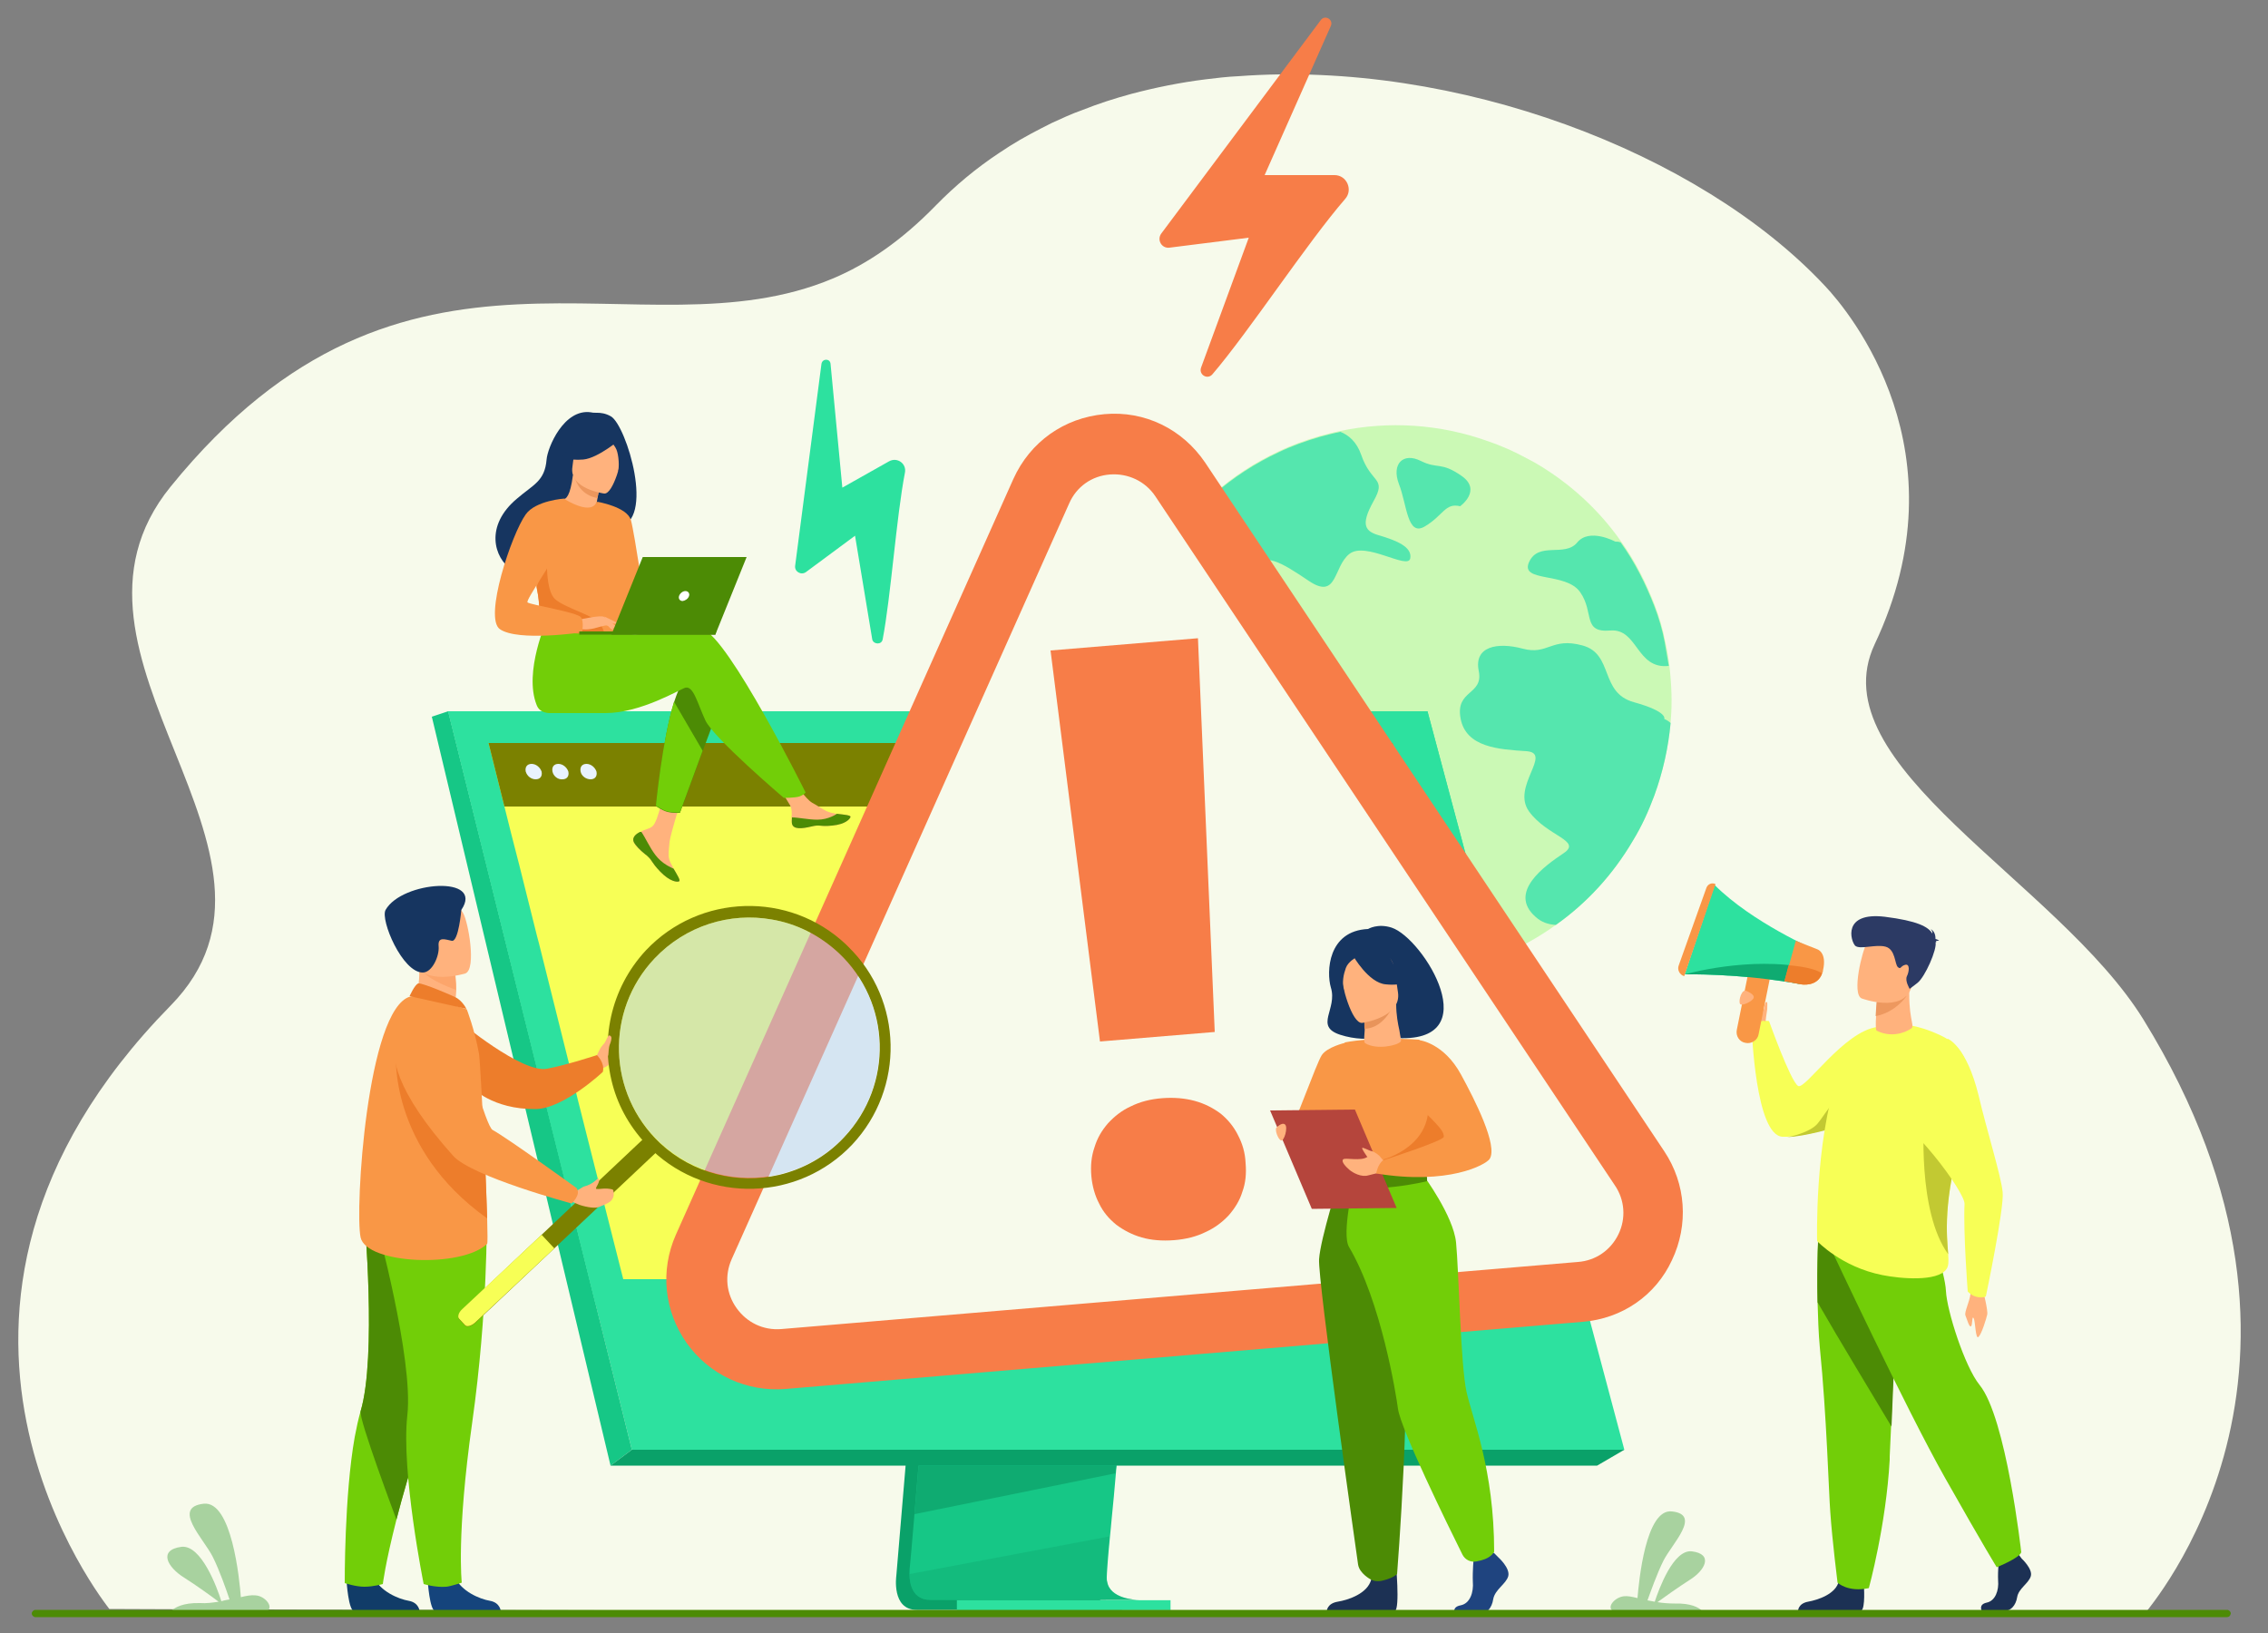 <?xml version="1.0" encoding="utf-8"?>
<!-- Generator: Adobe Illustrator 21.0.2, SVG Export Plug-In . SVG Version: 6.00 Build 0)  -->
<svg version="1.1" id="Layer_1" xmlns="http://www.w3.org/2000/svg" xmlns:xlink="http://www.w3.org/1999/xlink" x="0px" y="0px"
	 viewBox="0 0 500 360" style="enable-background:new 0 0 500 360;" xml:space="preserve">
<rect x="0" y="0" width="500" height="360" fill="#808080" stroke="none"/>
<style type="text/css">
	.st0{fill:#f7faeb;}
	.st1{opacity:0.8;}
	.st2{fill:#c0f9a8;}
	.st3{fill:#2de19f;}
	.st4{fill:#A8D29F;}
	.st5{fill:#FFB27D;}
	.st6{fill:#f7ff56;}
	.st7{fill:#1C3154;}
	.st8{fill:#72ce08;}
	.st9{fill:#4c8b05;}
	.st10{fill:#c2c932;}
	.st11{fill:#ED985F;}
	.st12{fill:#2C3A64;}
	.st13{fill:#F99746;}
	.st14{fill:#ED7D2B;}
	.st15{fill:#0aa169;}
	.st16{fill:#16c786;}
	.st17{fill:#0fab71;}
	.st18{opacity:0.4;fill:#0fab71;}
	.st19{fill:#7b8100;}
	.st20{fill:#E9F3FE;}
	.st21{fill:#F77D48;}
	.st22{fill:#f7faeb;}
	.st23{fill:#113C68;}
	.st24{fill:#15447C;}
	.st25{fill:#FCA56B;}
	.st26{fill:#163560;}
	.st27{fill:#7b8100;}
	.st28{opacity:0.5;}
	.st29{fill:#B3CFF9;}
	.st30{fill:#ED975D;}
	.st31{fill:#FFFFFF;}
	.st32{fill:#1F447F;}
	.st33{fill:#B5453C;}
	.st34{fill:#E8945B;}
</style>
<g>
	<path class="st0" d="M472.9,355.7c-30.9,0-448.8-0.9-448.8-1c-0.2-0.4-53-65.2,13.5-133c33-33.6-30.3-77.1,0-114.4
		c51.9-64,103.2-27.9,146-45.9c7.6-3.2,15.1-8.3,22.7-16.1c4.3-4.4,9-8.3,14-11.6c0.8-0.5,1.5-1,2.3-1.5c3-1.9,6.1-3.5,9.3-5.1
		c2.2-1,4.3-2,6.6-2.8h0c3.5-1.4,7.2-2.6,10.9-3.6c5.3-1.4,10.7-2.5,16.3-3.2c2.4-0.3,4.9-0.6,7.3-0.7
		c47.8-3.6,101.6,16.6,129.3,46.2c5.6,5.9,31,36.7,11,79c-12.6,26.7,40.3,52.2,59.2,82.7C520.4,302.3,473.3,354.7,472.9,355.7z"/>
	<g class="st1">
		<path class="st2" d="M364.7,175.4c-1.3,3.5-2.8,6.8-4.7,9.9c-4.4,7.5-10.2,13.8-17,18.6c-15.7,11.3-36.6,14.9-56.2,7.8
			c-23.3-8.5-38.3-29.7-39.9-53c-0.2-3.1-0.2-6.2,0.1-9.3c0.4-5.2,1.6-10.5,3.5-15.6c1.5-4.2,3.4-8.1,5.7-11.7c0,0,0.1-0.1,0.1-0.1
			c6.3-10,15.3-17.7,25.6-22.5c2.9-1.4,6-2.5,9.1-3.4c1.5-0.4,3-0.8,4.5-1.1c10.6-2.2,22-1.6,32.9,2.4c1.5,0.5,2.9,1.1,4.3,1.7
			c2,0.9,3.8,1.9,5.7,2.9c7.7,4.5,14.1,10.4,19,17.4l0,0c3.1,4.3,5.5,9.1,7.4,14c1,2.6,1.8,5.3,2.3,8c0.4,1.7,0.7,3.4,0.9,5.1
			c0.5,4.2,0.7,8.4,0.3,12.7C367.8,164.8,366.6,170.2,364.7,175.4z"/>
		<g>
			<path class="st3" d="M297.5,122.1c-3.6,2.8-2.6,10.2-8.9,6c-6.2-4.2-10.1-6.5-11.9-2.8c-1.8,3.7,3.7,5.7,2.3,9.7
				c-1.4,4-4.4,4.4-7.5,1.1c-3.1-3.3-3.2-6.4-8.2-6.3c-5,0.1-7.2-2-6.9-5.7c0-0.7,0-1.2-0.2-1.8c0,0,0.1-0.1,0.1-0.1
				c6.3-10,15.3-17.7,25.6-22.5c2.9-1.4,6-2.5,9.1-3.4c1.5-0.4,3-0.8,4.5-1.1c1.8,0.7,3.6,2.2,4.6,5.1c2.2,6.4,5.7,4.9,2.7,10.2
				c-3,5.4-1.8,6.7,1.5,7.6c3.3,1,7.1,2.4,6.6,5C310.4,125.7,301.1,119.3,297.5,122.1z"/>
			<path class="st3" d="M364.7,175.4c-1.3,3.5-2.8,6.8-4.7,9.9c-4.4,7.5-10.2,13.8-17,18.6c-1.7-0.1-3.2-0.6-4.5-1.8
				c-6.1-5.4,2-11.2,6.2-14c4.2-2.8-3.6-3.7-7.6-9.2c-4-5.5,5.3-12.9-0.6-13.3c-6-0.4-13.3-0.8-14.5-7.2c-1.2-6.4,5.1-5.1,4-10.5
				c-1.1-5.4,4.1-6.4,9.7-4.9c5.6,1.5,6.3-2.6,13.2-0.7c6.9,1.9,3.7,10.4,11.3,12.5c7.6,2.1,6.7,3.7,6.7,3.7c0.5,0.2,1,0.5,1.4,0.9
				C367.8,164.8,366.6,170.2,364.7,175.4z"/>
			<path class="st3" d="M367.9,146.8c-7.2,0.8-6.8-8.3-12.9-7.8c-6.2,0.5-3.5-3.9-6.6-8.4c-3.1-4.6-13.4-2.1-11.3-6.7
				c2.1-4.6,7.9-1,10.6-4.3c2.7-3.3,8.4-0.2,8.4-0.2c0.4,0,0.8,0,1.2,0.2c0,0,0,0,0,0c3.1,4.3,5.5,9.1,7.4,14c1,2.6,1.8,5.3,2.3,8
				C367.3,143.4,367.6,145.1,367.9,146.8z"/>
			<path class="st3" d="M321.9,111.6c0,0,4.9-3.5,0.3-6.7c-4.6-3.2-5.2-1.4-9-3.3c-3.8-1.9-6.5,0.6-4.8,5.1
				c1.8,4.5,1.8,11.8,5.8,9.3C318.2,113.6,318.6,110.8,321.9,111.6z"/>
		</g>
	</g>
	<path class="st4" d="M37.9,355h21.2c1.1-1-0.8-3.2-2.8-3.3c-0.9-0.1-2,0.1-3.2,0.4c-0.3-3.9-2-21.3-8.2-20.6c-7.1,0.8,0,7.7,2,11.7
		c1.5,3,3,7.3,3.7,9.4c-0.6,0.1-1.2,0.2-1.8,0.4c-0.9-2.9-4.4-12.5-8.8-12c-5.2,0.7-3.1,4.5,0.6,6.8c2.7,1.7,6,4.1,7.6,5.3
		c-1.3,0.2-2.7,0.4-4.1,0.3C40.3,353.3,38.6,354.4,37.9,355z"/>
	<path class="st4" d="M375.1,355h-19.7c-1.1-0.9,0.7-2.9,2.6-3.1c0.8-0.1,1.8,0.1,3,0.4c0.3-3.6,1.8-19.8,7.6-19.1
		c6.6,0.7,0,7.1-1.9,10.9c-1.4,2.8-2.8,6.8-3.5,8.7c0.5,0.1,1.1,0.2,1.6,0.3c0.9-2.7,4.1-11.6,8.2-11.1c4.8,0.6,2.9,4.2-0.5,6.3
		c-2.5,1.6-5.6,3.8-7.1,4.9c1.2,0.2,2.5,0.3,3.8,0.3C372.8,353.4,374.5,354.4,375.1,355z"/>
	<g>
		<path class="st5" d="M389.2,225.9c0,0,0.5-4.7-2-4.5c-2.4,0.2-3.1,1.3-2.8,2.2c0.3,0.9,2.6,3.9,2.6,3.9L389.2,225.9z"/>
		<path class="st6" d="M427.1,235.3c0,0-2.7,3.2-8.5,6.8c-0.5,0.3-1.1,0.7-1.7,1c-2.3,1.3-4.9,2.7-7.9,3.9c-0.3,0.1-0.7,0.3-1.2,0.4
			c-3.5,1.3-9.9,3-13.8,3.2c-0.3,0-0.7,0-1,0c-6-0.2-6.8-23.7-6.8-23.7s0.7-2.3,3.8-1.8c0,0,4.7,13.2,6.4,14.3
			c1.5,1,10.1-12.1,17.5-13C418.9,226,427.1,235.3,427.1,235.3z"/>
		<path class="st7" d="M410.9,349.4c0,0,0.4,5.2-0.6,5.7l-13.9,0c0,0,0-1.6,2.2-2c2.2-0.4,6.2-1.7,6.8-4.6
			C406.1,345.6,410.9,349.4,410.9,349.4z"/>
		<path class="st8" d="M400.7,287.1c0.1,3.4,0.2,6.8,0.5,10c1.5,14.8,2,32.7,2.3,36.2c0.4,6,1.6,15.6,1.6,15.6s2.3,2.2,6.9,1.2
			c0,0,3.8-13.8,4.6-28.3c0-0.2,0-0.5,0-0.7c0.1-1.9,0.2-4.1,0.3-6.5c0.7-15.9,1.5-39.4,1.5-39.4l-17.5-4.1
			C400.9,270.9,400.5,278.7,400.7,287.1z"/>
		<path class="st9" d="M400.7,287.1c4.4,7.7,12.9,21.7,16.3,27.4c0.7-15.9,1.5-39.4,1.5-39.4l-17.5-4.1
			C400.9,270.9,400.5,278.7,400.7,287.1z"/>
		<path class="st10" d="M407.8,247.5c-3.5,1.3-9.9,3-13.8,3.2c0.6-0.1,5-1,6.7-3c1.8-2.1,4.7-7.9,7.1-5.5
			C408.8,243.3,408.4,245.5,407.8,247.5z"/>
		<path class="st5" d="M437.2,284.6c0,0,1.1,4.3,0.9,5.2c-0.2,0.9-1.2,4.2-1.9,4.9c-0.7,0.8-0.7-3.5-1.1-4.1
			c-0.4-0.7-0.2,1.6-0.6,1.8c-0.4,0.2-0.9-1.7-1.2-2.4s0.9-3,1.1-4.7C434.5,283.6,437.2,284.6,437.2,284.6z"/>
		<path class="st7" d="M445.7,343.6c0,0,2.5,2.3,2,3.9c-0.5,1.6-2.7,2.7-3,4.6s-1.5,3-2.6,3c-1.1,0-5.2,0-5.2,0s-0.8-1.4,1.1-1.8
			c1.9-0.4,2.7-2.7,2.5-4.9c-0.1-2.1,0.2-5,0.2-5l4.1-1L445.7,343.6z"/>
		<path class="st8" d="M403.7,275.4c0,0,16.4,35,25.1,50.4c8.7,15.4,11.4,19.7,11.4,19.7s5-2,5.4-3.3c0,0-3.3-29.7-9.2-36.9
			c-3.3-4.1-7.2-16.4-7.4-20.7c-0.2-4.3-4-14.5-4-14.5L403.7,275.4z"/>
		<path class="st6" d="M400.6,273.6c0,0,5.3,5.7,14.4,7.5c4,0.8,12.1,1.5,14.1-1.3c0.5-0.7,0.5-1.6,0.4-3.2
			c-0.3-4-1.3-11.7,3.3-27.2c0.4-1.4,0.7-2.8,0.9-4.1c1-7.9,0.9-13.9-6-17.1c-10.3-4.8-14.6-0.9-14.6-0.9s-5.5,2.6-8,10
			C400,252.1,400.6,273.6,400.6,273.6z"/>
		<path class="st5" d="M421.4,226.7c-1.7,1.2-4.8,2-7.7,0.5c-0.2-0.1-0.2-1.7-0.1-3.2c0.1-1.5,0.2-2.9,0.2-2.9l3.7-2.4l3.5-2.3
			C420.5,224.3,422.2,226.1,421.4,226.7z"/>
		<path class="st11" d="M420.3,219.6c0,0-2.4,3.6-6.8,4.4c0.1-1.5,0.2-3.1,0.2-3.1l3.7-2.2L420.3,219.6z"/>
		<path class="st5" d="M410.4,220.1c0,0,8.9,3.3,10.9-2.2c2-5.5,4.5-8.7-1.1-11.1c-5.6-2.3-7.5-0.7-8.6,1
			C410.5,209.6,408.2,219.1,410.4,220.1z"/>
		<path class="st12" d="M426.8,207.5c0.1-0.1,0.3-0.1,0.7-0.1c0,0-0.3-0.3-0.8-0.4c0-0.6-0.1-1.7-1.1-2.2c0,0,0.5,0.4,0.4,1
			c-0.9-1.5-3.3-2.8-10.5-3.7c-9.4-1.1-7.5,5.4-6.5,6.4c1.1,0.9,4.5-0.4,6.7,0.2c2.2,0.6,2,3.9,2.7,4.5c0.7,0.6,0.5-0.2,1.6-0.5
			c1.1-0.3,0.9,1.5,0.4,2.5c-0.5,1,0.6,2.8,0.6,2.8s0,0,1.7-1.3c1.7-1.3,4.4-7.5,4-9C426.9,207.8,426.9,207.7,426.8,207.5z"/>
		<path class="st10" d="M429.5,276.5c-0.3-4-1.3-11.7,3.3-27.2c0.4-1.4,0.7-2.8,0.9-4.1l0,0c-3.4-1.1-9.5,1.4-9.5,1.4
			S422.6,267,429.5,276.5z"/>
		<path class="st6" d="M429.4,229c0,0,4.1,1.5,6.8,12.5c1.7,7.3,5,17.9,5.3,21.3c0.4,3.4-3.7,23-3.7,23s-0.6,0.4-2,0.1
			c-1.3-0.3-2-1.2-2-1.2s-1-13.1-0.7-19.3c0.1-2.6-11.9-18.8-18.3-20.9C412.4,243.8,429.4,229,429.4,229z"/>
		<path class="st3" d="M371.4,214.8c0,0,12-0.3,25.8,2.2l1.4-3.6l1.6-4c0,0-13.9-6-22.2-14.3L371.4,214.8z"/>
		<path class="st13" d="M378.2,194.9l-6.9,20.3l0,0c-1-0.3-1.6-1.4-1.2-2.4l6.1-17.1C376.5,194.9,377.4,194.5,378.2,194.9
			L378.2,194.9z"/>
		<path class="st13" d="M384.8,229.9L384.8,229.9c1.3,0.3,2.7-0.6,2.9-1.9l2.4-11.9c0.3-1.3-0.6-2.7-1.9-2.9l0,0
			c-1.3-0.3-2.7,0.6-2.9,1.9l-2.4,11.9C382.6,228.4,383.5,229.7,384.8,229.9z"/>
		<path class="st17" d="M371.4,214.8c0,0,12-0.3,25.8,2.2l1.4-3.6C385.7,210.7,371.4,214.8,371.4,214.8z"/>
		<path class="st13" d="M393.4,216.3l3.7,0.7c-0.1,0,3.5,0.7,4.6-2.4c0.1-0.2,0.2-0.4,0.2-0.7c0.9-3.9-1.2-4.6-1.2-4.6l-4.8-1.9
			l-1.5,5.4c0,0,0,0,0,0L393.4,216.3z"/>
		<path class="st14" d="M393.4,216.3l3.7,0.7c-0.1,0,3.5,0.7,4.6-2.4c-2.1-1.5-7.4-1.8-7.4-1.8s0,0,0,0L393.4,216.3z"/>
		<path class="st5" d="M385.1,218.5c0,0,1.8,0.7,1.5,1.5c-0.3,0.8-2.7,1.9-3,1.3C383.2,220.6,384,217.8,385.1,218.5z"/>
		<path class="st5" d="M389.2,225.2c0,0,0.3-1.9,0.4-2.7c0-0.9,0.1-1.6-0.1-1.6c-0.2,0-0.3,0.1-0.4,0.4c-0.1,0.3-0.4,2-0.4,2
			l0.2,1.7L389.2,225.2z"/>
	</g>
	<g>
		<path class="st15" d="M208,224l-10.4,123.4c0,0-1.1,7.5,4.5,7.5c9.2,0,45.5,0,45.5,0s-6.9-1.6-6.8-5.1c0.1-4.1,12.1-127,12.1-127
			L208,224z"/>
		<path class="st16" d="M251,352.7c-1.8,0-37,0.1-45.9,0c-3.9,0-4.6-3.5-4.6-5.7c0-1.1,0.1-1.8,0.1-1.8l0.3-3.2l0.7-8.2l0.6-7.2
			l0.8-9.3l0.7-7.8l7.4-87.7l45-1.2c0,0-5.1,51.4-8.7,88.9c-0.4,4.2-0.8,8.2-1.1,11.9c-0.1,1.2-0.2,2.4-0.3,3.5
			c-0.3,3.5-0.6,6.8-0.9,9.7c-0.1,1.5-0.3,2.9-0.4,4.2c-0.5,5-0.7,8.3-0.7,8.9c0,0.4,0,0.7,0.1,1C244.7,352.5,250.4,352.7,251,352.7
			z"/>
		<polygon class="st3" points="98.8,156.8 124,258.4 127.5,272.3 139.3,319.6 358.1,319.6 314.7,156.8 		"/>
		<polygon class="st16" points="98.8,156.8 95.2,158 134.6,323.1 139.3,319.6 		"/>
		<polygon class="st15" points="134.6,323.1 352.1,323.1 358.1,319.6 139.3,319.6 		"/>
		
			<rect x="211" y="352.7" transform="matrix(-1 -1.224647e-16 1.224647e-16 -1 469.054 707.671)" class="st3" width="47.1" height="2.2"/>
		<polygon class="st17" points="246.1,323.1 245.9,324.8 201.6,333.8 202.2,326.6 202.5,323.1 		"/>
		<path class="st18" d="M251,352.7c-1.8,0-37,0.1-45.9,0c-3.9,0-4.6-3.5-4.6-5.7l44.1-8.3c-0.5,5-0.7,8.3-0.7,8.9c0,0.4,0,0.7,0.1,1
			C244.7,352.5,250.4,352.7,251,352.7z"/>
		<polygon class="st3" points="98.8,156.8 314.7,156.8 349.7,287.6 131.3,287.6 		"/>
		<polygon class="st6" points="339.5,282 137.4,282 130.1,253.2 127.3,242.1 126.2,237.5 118.8,207.9 118.4,206.4 114.5,190.8 
			112.7,183.8 111.2,177.8 107.7,163.8 307,163.8 310.8,177.8 312.5,183.8 314.4,190.8 327.1,236.8 327.1,236.9 328.2,240.8 
			328.7,242.6 337.4,274.4 		"/>
		<polygon class="st19" points="310.8,177.8 111.2,177.8 107.7,163.8 307,163.8 		"/>
		<g>
			<path class="st20" d="M115.9,170.1c-0.2-1,0.3-1.7,1.3-1.7c1,0,1.9,0.8,2.2,1.7c0.2,1-0.3,1.7-1.3,1.7S116.2,171.1,115.9,170.1z"
				/>
			<path class="st20" d="M121.8,170.1c-0.2-1,0.3-1.7,1.3-1.7c1,0,1.9,0.8,2.2,1.7c0.2,1-0.3,1.7-1.3,1.7
				C123,171.9,122,171.1,121.8,170.1z"/>
			<path class="st20" d="M128,170.1c-0.2-1,0.3-1.7,1.3-1.7c1,0,1.9,0.8,2.2,1.7c0.2,1-0.3,1.7-1.3,1.7S128.2,171.1,128,170.1z"/>
		</g>
	</g>
	<path class="st21" d="M267.3,82.5c8.2-9.6,20.8-28.9,29.3-38.7c1.7-2,0.3-5.2-2.4-5.2h-15.4l14.6-32.9c0.6-1.4-1.3-2.5-2.2-1.3
		l-35.2,47.1c-1,1.4,0.1,3.3,1.8,3.1l17.5-2.2L264.8,81C264.2,82.6,266.2,83.8,267.3,82.5z"/>
	<path class="st3" d="M194.6,140.9c1.8-9.4,3-26.9,4.9-36.7c0.4-2-1.7-3.5-3.5-2.5l-10.3,5.8l-2.6-27.3c-0.1-1.2-1.8-1.2-2,0
		l-5.8,44.5c-0.2,1.3,1.3,2.2,2.4,1.4l10.8-8l3.8,22.9C192.6,142.1,194.4,142.2,194.6,140.9z"/>
	<g>
		<path class="st22" d="M348.4,284.8l-175.7,14.8c-13.3,1.1-23-12.5-17.5-24.7l74.4-166.6c5.6-12.6,23-14.1,30.7-2.6l101.2,151.8
			C368.9,268.6,361.7,283.6,348.4,284.8z"/>
		<g>
			<path class="st21" d="M348.9,291.4l-175.7,14.8c-8.6,0.7-16.8-3.1-21.8-10.1c-5-7.1-5.9-16-2.4-23.9l74.4-166.6
				c3.7-8.2,11.2-13.5,20.1-14.3c8.9-0.8,17.2,3.3,22.2,10.7l101.2,151.8c4.8,7.2,5.4,16.2,1.7,24
				C365,285.6,357.6,290.7,348.9,291.4z M244.7,104.6c-4,0.3-7.4,2.7-9,6.4l-74.4,166.6c-1.6,3.6-1.2,7.6,1.1,10.8
				c2.3,3.2,5.9,4.9,9.8,4.6l175.7-14.8c3.9-0.3,7.2-2.6,8.9-6.1c1.7-3.5,1.4-7.6-0.8-10.8L254.7,109.4
				C252.5,106.1,248.7,104.3,244.7,104.6z"/>
		</g>
		<g>
			<g>
				<path class="st21" d="M240.6,259.3c-0.2-2.3,0-4.4,0.7-6.4c0.6-2,1.6-3.7,3-5.3c1.4-1.5,3-2.8,5-3.7c2-1,4.3-1.6,6.9-1.8
					c2.6-0.2,5,0,7.2,0.6c2.2,0.6,4.1,1.6,5.7,2.8c1.6,1.3,2.9,2.9,3.8,4.7c1,1.9,1.6,3.9,1.7,6.2c0.2,2.3,0,4.4-0.7,6.3
					c-0.6,2-1.7,3.7-3,5.2c-1.4,1.5-3.1,2.8-5.1,3.7c-2,1-4.4,1.6-7,1.8c-2.6,0.2-5,0-7.1-0.6c-2.1-0.6-4-1.6-5.6-2.8
					c-1.6-1.3-2.9-2.8-3.8-4.7C241.4,263.6,240.8,261.5,240.6,259.3z M267.8,227.5l-25.3,2.1l-10.9-86.2l32.5-2.7L267.8,227.5z"/>
			</g>
		</g>
	</g>
	<g>
		<path class="st5" d="M131.5,232.8c0,0,0.6-1.2,0.9-1.8c0.4-0.6,1.9-2.3,2.1-1.9c0.3,0.4,1.3,3,0.7,3.7c-0.6,0.7,0,2-2.7,2.8
			L131.5,232.8z"/>
		<path class="st14" d="M101.1,225c0,0,14,11.7,19.5,10.6c4.3-0.8,11-3,11-3s1.8,1.7,1.3,3.7c0,0-8.6,8.1-14.8,8.2
			c-9.6,0.1-14.1-4.8-14.1-4.8L101.1,225z"/>
		<path class="st23" d="M76.4,348.5c0,0,0.4,6.6,1.7,6.7c0.2,0,6.4,0,6.4,0l8,0c0,0-0.1-1.9-2.4-2.3c-2.3-0.4-6.3-2.1-7.7-5.2
			C81,344.4,76.4,348.5,76.4,348.5z"/>
		<path class="st8" d="M76,349c0,0,2.4,0.8,4.3,0.8c2.1,0,4.1-0.6,4.1-0.6s0.5-4.4,3-14.2c1.3-5.1,3.2-11.7,5.9-19.9
			c7.4-22.6,9.7-35.9,9.9-37.1c0-0.1,0-0.1,0-0.1l0,0l-22.9-10c0,0,2.8,31.2-0.8,43.2c-0.5,1.7-0.9,3.6-1.3,5.7
			C75.9,329.7,76,349,76,349z"/>
		<path class="st9" d="M87.4,335c1.3-5.1,3.2-11.7,5.9-19.9c7.4-22.6,9.7-35.9,9.9-37.1c0,0,0-0.1,0-0.1l-22.9-10
			c0,0,2.8,31.2-0.8,43.2C79,312.7,87.4,335,87.4,335z"/>
		<path class="st24" d="M94.3,348.5c0,0,0.4,6.6,1.7,6.7c0.2,0,6.4,0,6.4,0l8,0c0,0-0.1-1.9-2.4-2.3c-2.3-0.4-6.3-2.1-7.7-5.2
			C98.9,344.4,94.3,348.5,94.3,348.5z"/>
		<path class="st8" d="M107.3,268.6c0,0,0.3,20.2-3.2,45c-3.5,24.8-2.3,35.3-2.3,35.3s-2.4,0.8-3.4,0.9c-2.5,0.2-5-0.6-5-0.6
			s-5-24.8-3.6-37.2s-6.9-42.6-6.9-42.6L107.3,268.6z"/>
		<path class="st5" d="M91,221.3l4.5,2.9l4.1-1.1c0.7-1.1,0.9-3.1,1-4.9c0-1.8-0.2-3.2-0.2-3.2l-6-2.7l-2.2-1c0,0,0.2,1.8,0.2,2.1
			C92.7,218.1,91,221.3,91,221.3z"/>
		<path class="st13" d="M107.4,274.2c-5.6,5.4-26.6,4.5-27.9-1.4c-1.3-5.9,1.4-50.3,10.9-53.1c2-0.6,12.5,2.8,12.5,2.8
			s1.7,4.3,2.7,9.8c0.2,1.1,0.8,12.4,1.3,23c0.2,5,0.4,9.8,0.5,13.3C107.5,271.9,107.5,274.1,107.4,274.2z"/>
		<path class="st25" d="M92.7,213.5c1.2,2.1,5.5,3.9,7.8,4.7c0-1.8-0.2-3.2-0.2-3.2l-6-2.7C93,212.3,92.2,212.6,92.7,213.5z"/>
		<path class="st5" d="M102.6,214.6c0,0-9.7,3-11.5-3c-1.8-6.1-4.3-9.8,1.9-12c6.1-2.2,8-0.2,9.1,1.7
			C103.2,203.1,105.1,213.6,102.6,214.6z"/>
		<path class="st26" d="M101.7,200.6c0,0-0.6,7.1-2.1,6.8c-1.5-0.3-3.1-1-2.9,1.2c0.2,2.1-1.4,5.8-3.5,5.8c-4.5,0-9.4-11.6-8.2-13.8
			C88.6,194.2,106.9,192.9,101.7,200.6z"/>
		<path class="st14" d="M100.3,219.8c-0.1-0.1-7.2-3.2-8.1-3c-0.8,0.3-1.9,2.8-1.9,2.8l12.5,2.8
			C102.9,222.5,101.9,220.5,100.3,219.8z"/>
		<g>
			<path class="st27" d="M144.5,254.2l-39.8,37.5c-0.8,0.7-1.8,1-2.2,0.5l-1.3-1.4c-0.4-0.4-0.1-1.4,0.7-2.1l39.8-37.5
				c0.8-0.7,1.8-1,2.2-0.5l1.3,1.4C145.6,252.5,145.3,253.5,144.5,254.2z"/>
			<path class="st6" d="M122.2,275.2l-17.5,16.4c-0.8,0.7-1.8,1-2.2,0.5l-1.3-1.4c-0.4-0.4-0.1-1.4,0.7-2.1l17.5-16.4L122.2,275.2z"
				/>
			<path class="st27" d="M135.3,240c1.5,5,4.4,9.7,8.5,13.6c12.5,11.8,32.3,11.2,44.1-1.3c11.6-12.4,11.2-31.8-0.9-43.6
				c-0.2-0.2-0.3-0.3-0.5-0.5c-12.5-11.8-32.3-11.2-44.1,1.3C134.5,218,132.2,229.7,135.3,240z M144.3,211.3
				c6.9-7.3,16.7-10.2,25.8-8.6c5.4,0.9,10.5,3.4,14.8,7.4c11.6,10.9,12.1,29,1.2,40.6c-4,4.3-9,7-14.3,8.3c-9.1,2.1-19-0.2-26.3-7
				C133.9,241,133.4,222.8,144.3,211.3z"/>
			<g class="st28">
				<path class="st29" d="M186.1,250.6c-4,4.3-9,7-14.3,8.3c-9.1,2.1-19-0.2-26.3-7c-11.6-10.9-12.1-29-1.2-40.6
					c6.9-7.3,16.7-10.2,25.8-8.6c5.4,0.9,10.5,3.4,14.8,7.4C196.4,220.9,196.9,239.1,186.1,250.6z"/>
			</g>
		</g>
		<path class="st14" d="M107.4,268.6c-21.9-15.6-20.1-36.5-20.1-36.5c8,4.5,16,14.5,19.6,23.2C107.1,260.3,107.3,265.1,107.4,268.6z
			"/>
		<g>
			<path class="st5" d="M129,261.5c1.5-0.4,2.6-1.5,2.8-1.7c0,0,0.7,0-0.1,1.5c-0.1,0.1-0.2,0.4-0.3,0.6c0,0.1,0,0.2,0.1,0.2
				c0.9,0.1,1.8-0.3,3.5,0.1c0.2,0,0.3,0.6,0.3,0.9c0,0.4,0,0.9-0.5,1.5c-0.3,0.4-1,0.8-2.8,1.5c-0.7,0.3-2.5,0.1-4.3-0.5l-1.4-0.6
				l0.4-2.6l0.4,0.1C127.7,262.3,128.4,261.6,129,261.5z"/>
			<path class="st13" d="M94.1,222.5c0,0-19.7,3.8,5.8,32.3c4.1,4.6,26.1,10.5,26.1,10.5s2.2-1.9,1.1-3.4c0,0-15.2-11-18.5-12.8
				c-1.5-0.8-5.8-17.6-8.3-21.6C97.9,223.4,94.1,222.5,94.1,222.5z"/>
		</g>
		<path class="st5" d="M132.1,233.1c0,0,0.6-1.2,0.8-1.9c0.1-0.6,0.9-2.5,1.3-2.9c0.1-0.1,0.6,0,0.6,0.6c0,0.2-0.1,0.7-0.3,1.2
			c-0.4,0.9-0.3,2.1-0.4,2.5C133.7,233.7,132.1,233.1,132.1,233.1z"/>
	</g>
	<g>
		<g>
			<path class="st5" d="M139.9,184.3c-0.3,0.4-0.4,0.8-0.2,1.3c0,0,0,0,0,0c0.3,0.8,1.3,1.8,2.5,2.7c0.2,0.1,0.3,0.2,0.4,0.3
				c0,0,0.1,0.1,0.1,0.1c0,0,0,0,0.1,0.1c1.1,1,0.7,1.2,2.7,3.3c2.2,2.3,3.8,2.4,4.2,2.2c0.4-0.2-0.4-1.4-1.2-2.8
				c0-0.1-0.1-0.1-0.1-0.2c-0.1-0.2-0.2-0.4-0.3-0.6c-1-1.7-0.7-2.5-0.5-5c0.2-2,3.2-11.3,3.2-11.3l-4.3-0.7c0,0-1.3,7.4-2.7,8.5
				c-0.8,0.6-1.6,0.6-2.4,1.1c-0.1,0-0.1,0.1-0.2,0.1C140.7,183.6,140.2,183.9,139.9,184.3z"/>
			<path class="st9" d="M139.9,184.3c-0.3,0.4-0.4,0.8-0.2,1.3c0,0,0,0,0,0c0.4,0.8,1.4,1.8,2.5,2.7c0.1,0.1,0.3,0.2,0.4,0.3
				c0,0,0.1,0.1,0.1,0.1c0,0,0,0,0.1,0.1c1.1,1,0.7,1.2,2.7,3.3c2.2,2.3,3.8,2.4,4.2,2.2c0.4-0.2-0.4-1.4-1.2-2.8
				c-0.4-0.2-2.5-1-4-3c-1.3-1.7-2.2-3.8-3.1-5.1c-0.1,0-0.2,0-0.3,0C140.7,183.6,140.2,183.9,139.9,184.3z"/>
			<path class="st5" d="M174.6,181.6c0.3,1.3,2.2,1.1,4.3,0.6c2.1-0.5,1.6,0.1,4.6-0.2c3-0.3,3.9-1.5,4-1.9c0.1-0.4-1.4-0.5-3-0.7
				c-0.2,0-0.4,0-0.6-0.1c-1.8-0.2-3.1-1.4-4.8-2.3c-1.6-0.9-3.9-4.6-3.9-4.6l-4.1,0.3c0,0,2.2,3.3,3,4.7c0.5,0.8,0.5,2,0.4,2.8
				C174.5,180.6,174.5,181.1,174.6,181.6z"/>
			<path class="st9" d="M178.9,182.2c2.1-0.5,1.6,0.1,4.6-0.2c3-0.3,3.9-1.5,4-1.9c0.1-0.4-1.4-0.5-3-0.7l0,0c0,0-1.8,1.3-4.3,1.3
				c-2,0-4.2-0.5-5.6-0.5c0,0.5-0.1,0.9,0,1.4C174.9,182.9,176.8,182.7,178.9,182.2z"/>
			<path class="st9" d="M158.8,155.2l-3.9,10.4l-5,13.6c0,0-1.4,0.1-2.7-0.2c-1.2-0.3-2.6-1.3-2.6-1.3s1.4-14.6,4-22.9
				c0.7-2.1,1.4-3.9,2.2-4.9C154.9,145,158.8,155.2,158.8,155.2z"/>
			<path class="st8" d="M154.9,138.7c-2.2-0.7-7.9,0-14.2,1.1c-1.7,0.3-3.5-0.5-4.4-2l0,0l-15.7-1.2c0,0-5.2,11.5-2.3,18.8
				c0.4,1.1,1.3,1.7,2.7,1.8c0,0,0,0,0,0c0,0,9.5,0,12.5,0c7.8,0,16.5-5.3,17.6-5.6c1.8-0.4,2.6,3.3,4.4,7.2
				c1.8,3.9,17.3,17.1,17.3,17.1s2.4,0,3.4-0.3c1.1-0.4,1.4-0.9,1.4-0.9S160.6,140.5,154.9,138.7z"/>
			<path class="st26" d="M134.7,91.8c-1.2-0.7-2.3-0.8-3-0.8c-0.5,0-1,0-1.4-0.1c-6-0.9-9.6,7.8-9.8,10.4c-0.4,4.8-2.9,5.5-6.5,8.6
				c-7.2,6-5.1,13.1-1.2,15.7c2.4,1.6,6.5,0,6.5,0c0.1,0,11.4-6.3,16.9-9.4C144.6,115.1,138.1,93.8,134.7,91.8z"/>
			<path class="st5" d="M131.6,113.6c0,0-2.7,1-4.6,0.1c-1.7-0.8-3.1-3.6-3-3.6c0.8,0,1.7-0.7,2.3-5.3l0.3,0.1l5.7,2
				c0,0-0.4,1.8-0.7,3.6C131.4,112,131.3,113.4,131.6,113.6z"/>
			<path class="st30" d="M132.3,107c0,0-0.2,1-0.6,2.8c-3.3-0.6-4.7-3.1-5.1-4.9L132.3,107z"/>
			<path class="st5" d="M133.2,108.8c0,0-7.8-1-7-5.9c0.7-4.8,0.2-8.2,5.2-7.7c5,0.5,5.7,2.4,5.8,4.1
				C137.3,101,135.2,109,133.2,108.8z"/>
			<path class="st26" d="M136.9,96.7c0,0-5,4.3-8.3,4.6c-3.4,0.3-4.7-0.7-4.7-0.7s2-1.7,3.2-4.3c0.4-0.8,1.1-1.3,2-1.4
				C131.4,94.6,136,94.5,136.9,96.7z"/>
			<path class="st26" d="M133.7,96.3c0,0,1.7,1.6,2.2,2.8c0.5,1.2,0.7,3.9,0.3,5c0,0,2.6-5,1.1-7.5C135.8,94,133.7,96.3,133.7,96.3z"
				/>
			<path class="st13" d="M138.1,125.1c-0.2,15.7-0.1,12.4-1.8,13.9c-0.4,0.4-1.6,0.6-3.1,0.7c-4.8,0.3-13.3-0.5-13.6-1.4
				c-1.1-3.1-0.3-4-1.3-8.8c-0.1-0.5-0.2-1-0.4-1.6c-0.8-3.2-1.5-4.3,1.2-9.5c2.5-4.7,5.1-8.5,5.3-8.4c6.6,3.9,7.1,0.6,7.1,0.6
				S138.2,117.4,138.1,125.1z"/>
			<path class="st8" d="M154.9,165.5l-5,13.6c0,0-1.4,0.1-2.7-0.2c-1.2-0.3-2.6-1.3-2.6-1.3s1.4-14.6,4-22.9L154.9,165.5z"/>
			<path class="st13" d="M131.6,110.6c0,0,6.7,1.1,7.5,4.1c0.8,2.9,3.4,20.5,3.4,20.5s-1.9,1.9-3.5,0.3c-1.6-1.6-5-16.5-5-16.5
				L131.6,110.6z"/>
			<path class="st14" d="M133.2,139.6c-4.8,0.3-13.3-0.5-13.6-1.4c-1.1-3.1-0.3-4-1.3-8.8l2.3-6.5c0,0-0.4,7.3,1.8,9.2
				c2.1,1.9,8.8,3.7,9.8,5.3C132.8,138.2,133.1,139,133.2,139.6z"/>
			<path class="st5" d="M127.7,136.6c0,0,4.8-1.1,5.5-0.6c0.8,0.4,2.6,2,2.9,2.5c0.2,0.5-1.7-0.4-2.3-0.6c-0.4-0.1-1.5,0.3-2,0.4
				c-2.2,0.7-3.6,0.4-3.6,0.4L127.7,136.6z"/>
			<path class="st13" d="M124.5,109.9c0,0-6.4,0.4-8.6,3.5c-3.1,4.3-9.3,22.8-5.7,25.3c4,2.8,18.1,0.7,18.1,0.7s0.5-2.2-0.2-3.3
				c-0.7-1.1-11.3-2.8-11.8-3.3c-0.5-0.5,6.1-9.6,6.1-11C122.5,120.4,124.5,109.9,124.5,109.9z"/>
			<path class="st5" d="M133.5,137.3c0,0,1,1.3,1.3,1.4c0.3,0.2,0.5,0.1,0.5,0.1l-0.7-1.2L133.5,137.3z"/>
			<path class="st5" d="M133.2,135.9l2.9,1.4c0,0-0.1,0.2-0.5,0.2c-0.4,0-1.3-0.3-1.3-0.3L133.2,135.9z"/>
		</g>
		<polygon class="st9" points="157.9,139.2 127.7,139.2 127.7,139.9 157.7,139.9 		"/>
		<polygon class="st9" points="134.8,139.9 157.7,139.9 164.6,122.8 141.7,122.8 		"/>
		<path class="st31" d="M151.9,131.4c0.2-0.6-0.2-1.1-0.8-1.1c-0.6,0-1.2,0.5-1.4,1.1c-0.2,0.6,0.2,1.1,0.8,1.1
			C151.1,132.4,151.7,132,151.9,131.4z"/>
	</g>
	<g>
		<path class="st26" d="M306.8,204.5c-3.1-1-5.2,0.3-5.2,0.3c-8.9,0.4-9.2,9.5-8.2,12.9c1.5,4.8-3.7,8.5,2,10.4
			c6.7,2.2,12.3-0.4,11.9,0.7C328.4,230.4,313.8,206.8,306.8,204.5z"/>
		<path class="st13" d="M297.6,248.8c0,0-0.8,1.7-2.4,3.6c-1.8,2.3-11.5-3.2-10.7-3.6c0.8-0.4,5.7-14.4,6.9-16.2
			c1.2-1.8,5.1-2.7,5.1-2.7L297.6,248.8z"/>
		<path class="st32" d="M330.3,343.3c0,0,2.7,2.4,2.2,4.2c-0.5,1.7-2.9,2.9-3.3,5c-0.3,2.1-1.6,3.3-2.8,3.3c-1.2,0-5.6,0-5.6,0
			s-0.9-1.5,1.2-1.9c2.1-0.4,2.9-2.9,2.7-5.2c-0.1-2.3,0.2-5.4,0.2-5.4l4.4-1L330.3,343.3z"/>
		<path class="st7" d="M307.7,344.3c0,0,1,10.3-0.2,10.9l-15,0c0,0,0-1.7,2.4-2.1c2.4-0.4,6.6-1.8,7.4-4.9
			C302.9,345,307.7,344.3,307.7,344.3z"/>
		<path class="st13" d="M319.2,241.8c0,0,0.2,3.2,0,6.9c-0.1,2.5-2.7,5.9-3,6.7c-0.9,2.1-1.9,2.4-1.9,2.4l-7.9,1.9l-2.8,0.7
			l-8.7-2.6c0,0-4-11.1-2.4-17.4c1.6-6.3,4-10.6,4-10.6s5.9-1.3,16.4-0.6L319.2,241.8z"/>
		<path class="st14" d="M320,248.8c-0.1,2.5-3.4,5.8-3.8,6.6c-0.9,2.1-1.9,2.4-1.9,2.4l-7.9,1.9l-1.4-4.1c0,0,11.5-3,9.7-13.7
			L320,248.8z"/>
		<path class="st9" d="M295.4,259.5c0,0-4.3,13.5-4.6,18.1c-0.3,4.6,8.3,65.2,8.6,67.3c0.3,2,2.8,3.3,2.8,3.3s1.1,0.7,2.8,0.2
			c2.3-0.6,3-1.4,3-1.4s3.4-43.2,1.3-58.6c-2.1-15.4-2.1-28.8-2.1-28.8H295.4z"/>
		<path class="st8" d="M313.8,259.1c0,0,6.6,8.9,7.2,14.8c0.6,6,1,27,2.3,32.9s6.1,17.1,6.1,35.3c0,0-0.5,1-2,1.6
			c-0.5,0.2-1.2,0.4-1.8,0.5c-1.3,0.3-2.6-0.3-3.2-1.5c-3.3-6.6-13.6-27.7-14.2-32.1c-0.4-3.1-3.7-23.7-10.8-35.7
			c-1.7-2.9,1.1-14.4,1.1-14.4L313.8,259.1z"/>
		<path class="st9" d="M294.7,257.5c0,0,1.7,1.4,5.2,1.4c4.1,0.1,14.3-1.1,14.3-1.1s0.5,1.3,0.4,2.6c0,0-12.5,3.1-19.7,0.5
			C295,260.9,294.1,259.2,294.7,257.5z"/>
		<g>
			<path class="st31" d="M298.9,262.5c-1,0-1.9-1-1.9-2.1c0-1.2,0.8-2.1,1.9-2.1s1.9,1,1.9,2.1C300.8,261.5,300,262.5,298.9,262.5z
				 M298.9,258.8c-0.7,0-1.3,0.7-1.3,1.5c0,0.8,0.6,1.5,1.3,1.5s1.3-0.7,1.3-1.5C300.2,259.5,299.6,258.8,298.9,258.8z"/>
		</g>
		<polygon class="st33" points="307.9,266.3 289.2,266.5 280,244.8 298.7,244.6 		"/>
		<path class="st5" d="M305.5,256.5l-1.4-1.7c0,0-0.9-0.8-1.6-1c-0.7-0.1-2.1-1-2.2-0.7c-0.1,0.2,1.1,1.9,1.1,1.9l0.1,0
			c-1.4,1.1-5,0.1-5.4,0.6c-0.5,0.5,0.7,1.7,1.4,2.3c0.7,0.6,2.6,1.7,4.2,1.2c1.1-0.3,2.9-0.7,2.9-0.7L305.5,256.5z"/>
		<path class="st5" d="M281.4,248.6c0,0,1.2-1.3,1.9-0.7c0.7,0.6-0.2,3.8-0.9,3.5C281.7,251.1,281,249,281.4,248.6z"/>
		<path class="st13" d="M312.9,229.3c0,0,5.4,0.6,9.2,7.6c3,5.5,8.2,15.7,6.3,18.6c-0.9,1.3-9.1,5.8-25,3.2c0,0,0.3-2,1.5-2.9
			c0,0,13.4-4.3,13.4-5.2c0-1.6-1.8-3-9.3-10.5C307,238,312.9,229.3,312.9,229.3z"/>
		<path class="st5" d="M308.8,229.6c0.2-0.2-0.1-1-0.3-2.5c-0.3-1.3-0.7-3.4-0.7-5.7l-0.4,0.1l-6.7,1.1c0,0,0.2,1.8,0.2,3.5
			c0,0,0,0,0,0c0,1.5-0.4,3.7,0.1,3.9C303.5,231.5,308.1,230.5,308.8,229.6z"/>
		<path class="st34" d="M300.7,222.6c0,0,0.1,2.5,0.1,4.2c3.7-0.1,5.7-3.7,6.5-5.3L300.7,222.6z"/>
		<path class="st5" d="M300.3,225.5c0,0,8.7-1.2,7.9-6.7c-0.9-5.4-0.3-9.2-5.9-8.7c-5.6,0.6-6.4,2.8-6.5,4.7
			C295.6,216.8,298,225.7,300.3,225.5z"/>
		<path class="st26" d="M298.3,210.7c0,0,3.4,6,7.2,6.3c3.8,0.4,5.2-0.9,5.2-0.9s-3.2-1.8-4.4-5.6
			C306.3,210.6,299.6,207.4,298.3,210.7z"/>
		<path class="st26" d="M298.9,211.1c0,0-1.7,0.9-2.2,2.3c-0.5,1.4-0.9,3.1-0.4,5.2c0,0-2.5-4-0.9-6.8
			C297.2,208.9,298.9,211.1,298.9,211.1z"/>
	</g>
	<path class="st9" d="M491,356.5H7.8c-0.4,0-0.8-0.4-0.8-0.8l0,0c0-0.4,0.4-0.8,0.8-0.8H491c0.4,0,0.8,0.4,0.8,0.8v0
		C491.7,356.2,491.4,356.5,491,356.5z"/>
</g>
</svg>
